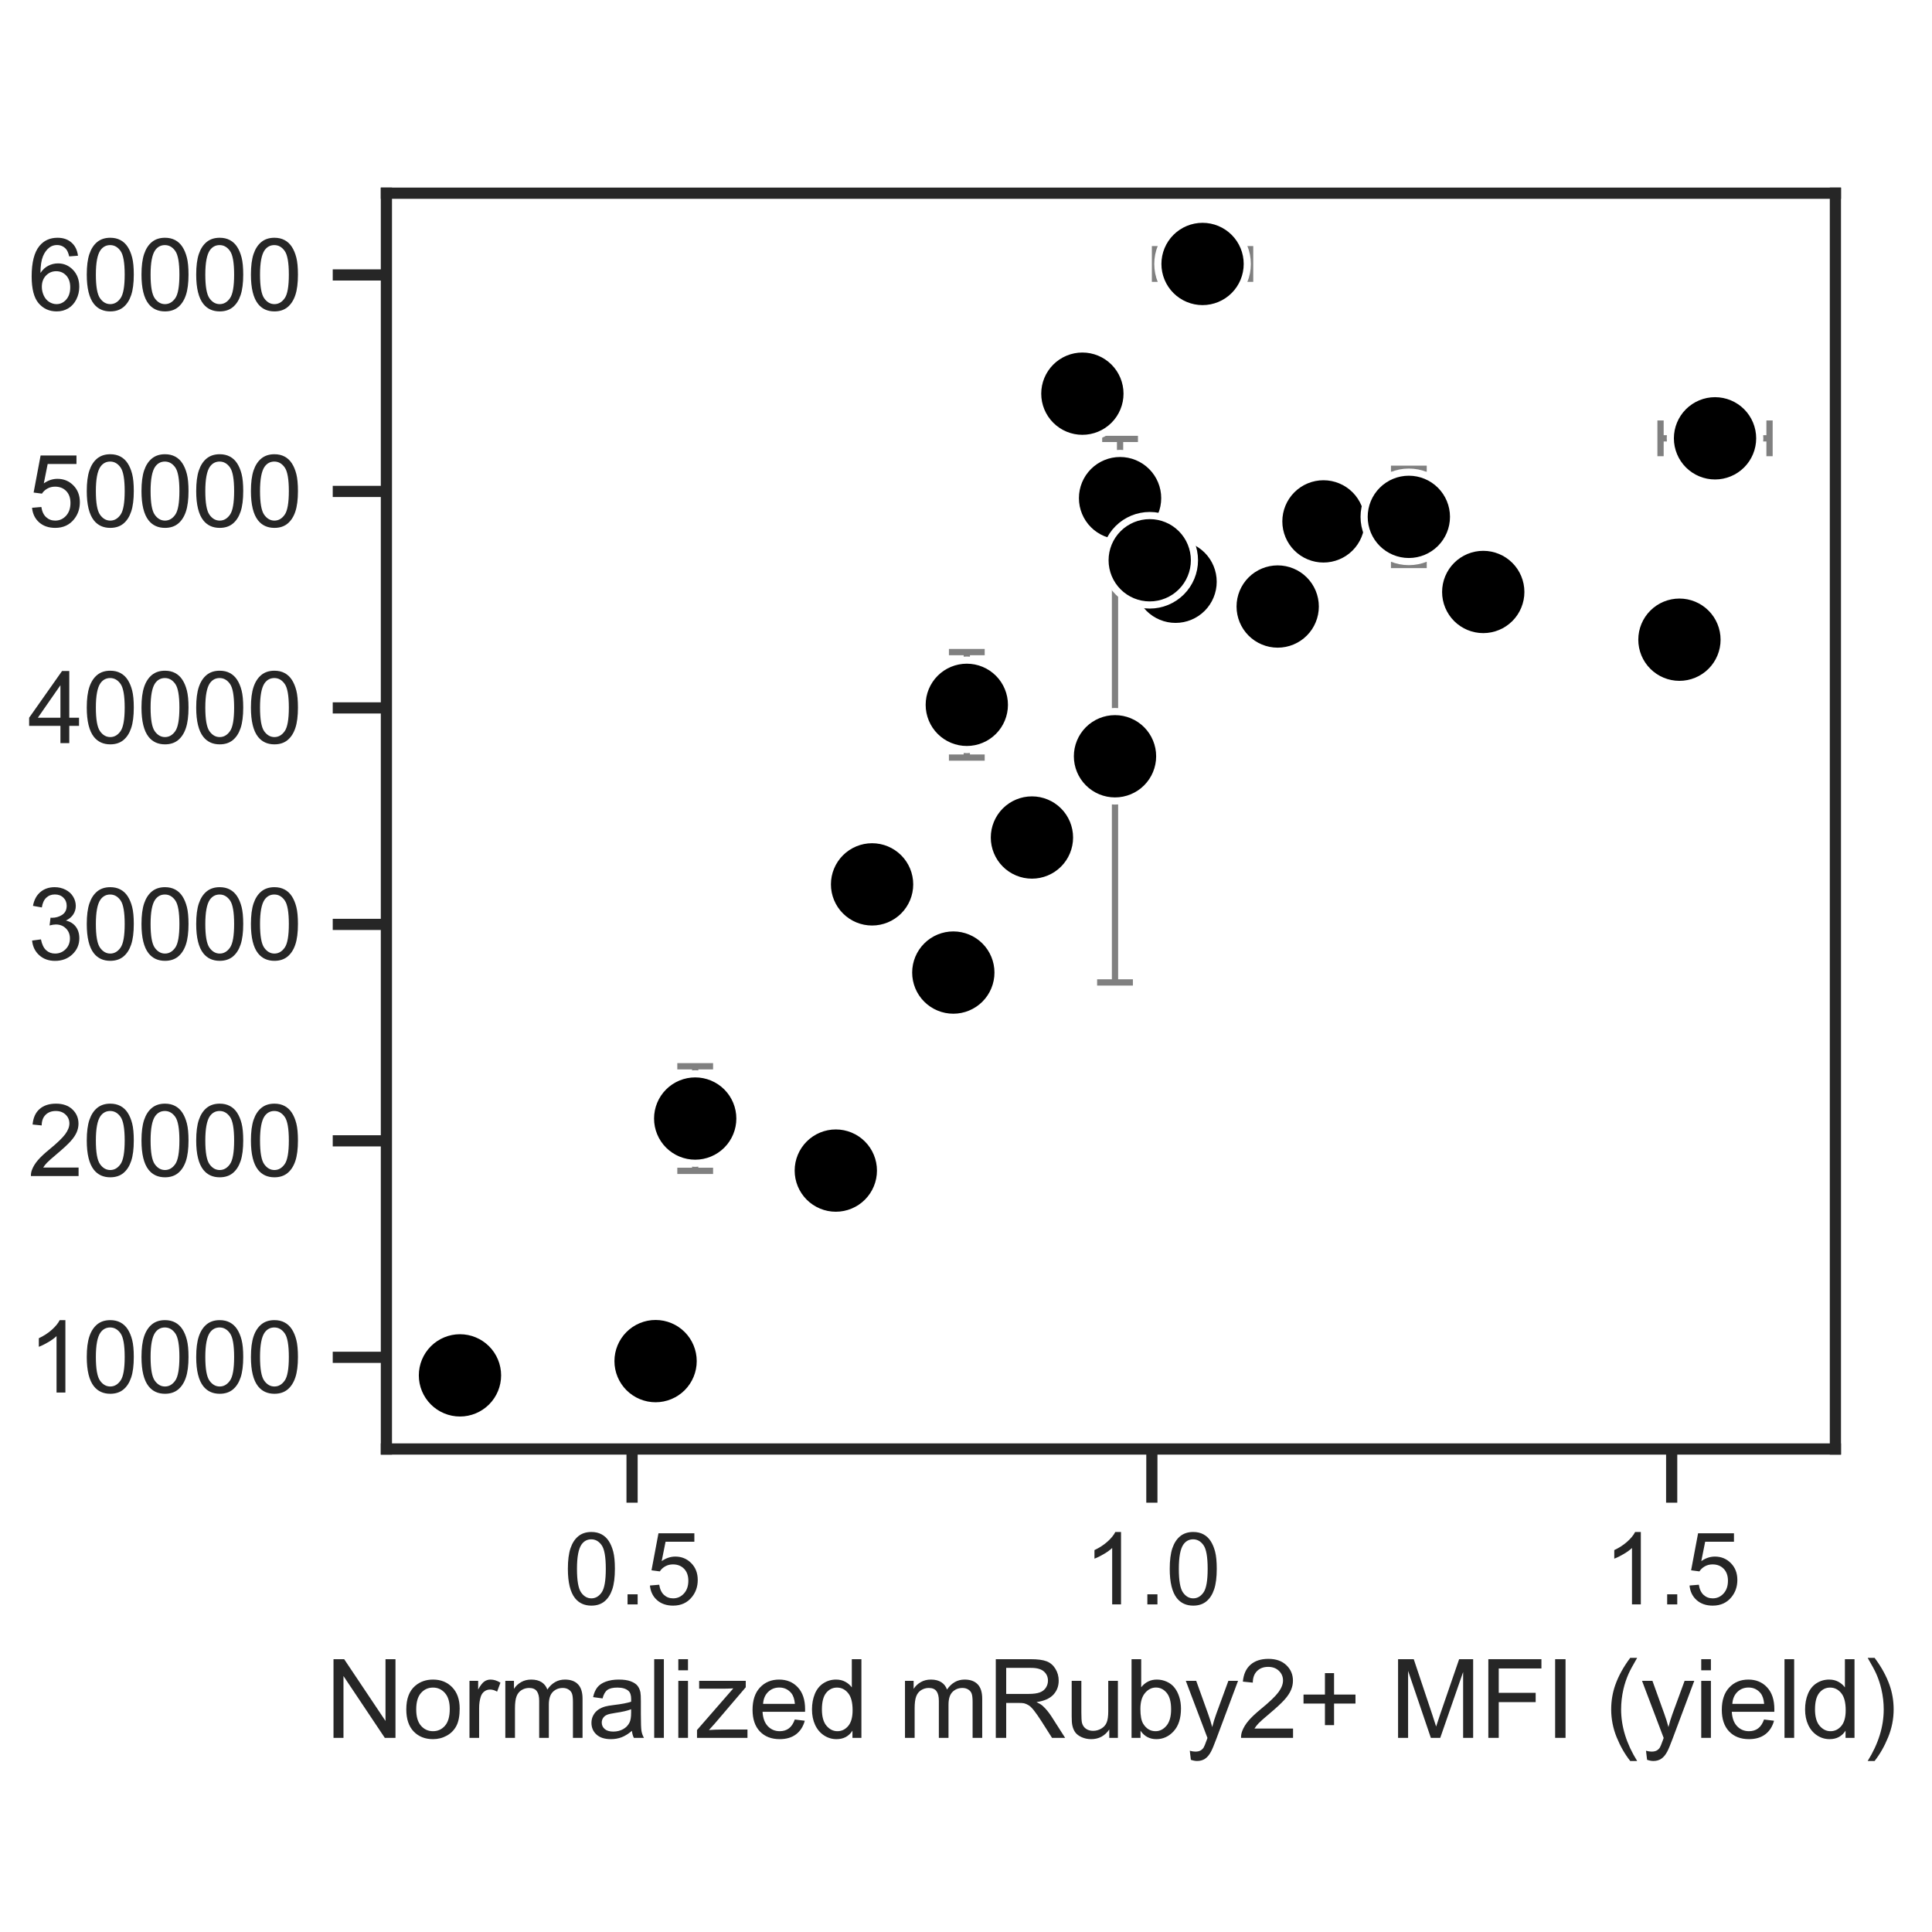 <?xml version="1.0" encoding="utf-8" standalone="no"?>
<!DOCTYPE svg PUBLIC "-//W3C//DTD SVG 1.1//EN"
  "http://www.w3.org/Graphics/SVG/1.1/DTD/svg11.dtd">
<svg xmlns:xlink="http://www.w3.org/1999/xlink" width="216pt" height="216pt" viewBox="0 0 216 216" xmlns="http://www.w3.org/2000/svg" version="1.1">
 <defs>
  <style type="text/css">*{stroke-linejoin: round; stroke-linecap: butt}</style>
 </defs>
 <g id="figure_1">
  <g id="patch_1">
   <path d="M 0 216 
L 216 216 
L 216 0 
L 0 0 
z
" style="fill: #ffffff"/>
  </g>
  <g id="axes_1">
   <g id="patch_2">
    <path d="M 43.2 162 
L 205.2 162 
L 205.2 21.6 
L 43.2 21.6 
z
" style="fill: #ffffff"/>
   </g>
   <g id="matplotlib.axis_1">
    <g id="xtick_1">
     <g id="line2d_1">
      <defs>
       <path id="m63bd73f34d" d="M 0 0 
L 0 6 
" style="stroke: #262626; stroke-width: 1.25"/>
      </defs>
      <g>
       <use xlink:href="#m63bd73f34d" x="70.666" y="162" style="fill: #262626; stroke: #262626; stroke-width: 1.25"/>
      </g>
     </g>
     <g id="text_1">
      <!-- 0.5 -->
      <g style="fill: #262626" transform="translate(63.021 179.374) scale(0.11 -0.11)">
       <defs>
        <path id="ArialMT-30" d="M 266 2259 
Q 266 3072 433 3567 
Q 600 4063 929 4331 
Q 1259 4600 1759 4600 
Q 2128 4600 2406 4451 
Q 2684 4303 2865 4023 
Q 3047 3744 3150 3342 
Q 3253 2941 3253 2259 
Q 3253 1453 3087 958 
Q 2922 463 2592 192 
Q 2263 -78 1759 -78 
Q 1097 -78 719 397 
Q 266 969 266 2259 
z
M 844 2259 
Q 844 1131 1108 757 
Q 1372 384 1759 384 
Q 2147 384 2411 759 
Q 2675 1134 2675 2259 
Q 2675 3391 2411 3762 
Q 2147 4134 1753 4134 
Q 1366 4134 1134 3806 
Q 844 3388 844 2259 
z
" transform="scale(0.016)"/>
        <path id="ArialMT-2e" d="M 581 0 
L 581 641 
L 1222 641 
L 1222 0 
L 581 0 
z
" transform="scale(0.016)"/>
        <path id="ArialMT-35" d="M 266 1200 
L 856 1250 
Q 922 819 1161 601 
Q 1400 384 1738 384 
Q 2144 384 2425 690 
Q 2706 997 2706 1503 
Q 2706 1984 2436 2262 
Q 2166 2541 1728 2541 
Q 1456 2541 1237 2417 
Q 1019 2294 894 2097 
L 366 2166 
L 809 4519 
L 3088 4519 
L 3088 3981 
L 1259 3981 
L 1013 2750 
Q 1425 3038 1878 3038 
Q 2478 3038 2890 2622 
Q 3303 2206 3303 1553 
Q 3303 931 2941 478 
Q 2500 -78 1738 -78 
Q 1113 -78 717 272 
Q 322 622 266 1200 
z
" transform="scale(0.016)"/>
       </defs>
       <use xlink:href="#ArialMT-30"/>
       <use xlink:href="#ArialMT-2e" transform="translate(55.615 0)"/>
       <use xlink:href="#ArialMT-35" transform="translate(83.398 0)"/>
      </g>
     </g>
    </g>
    <g id="xtick_2">
     <g id="line2d_2">
      <g>
       <use xlink:href="#m63bd73f34d" x="128.781" y="162" style="fill: #262626; stroke: #262626; stroke-width: 1.25"/>
      </g>
     </g>
     <g id="text_2">
      <!-- 1.0 -->
      <g style="fill: #262626" transform="translate(121.136 179.374) scale(0.11 -0.11)">
       <defs>
        <path id="ArialMT-31" d="M 2384 0 
L 1822 0 
L 1822 3584 
Q 1619 3391 1289 3197 
Q 959 3003 697 2906 
L 697 3450 
Q 1169 3672 1522 3987 
Q 1875 4303 2022 4600 
L 2384 4600 
L 2384 0 
z
" transform="scale(0.016)"/>
       </defs>
       <use xlink:href="#ArialMT-31"/>
       <use xlink:href="#ArialMT-2e" transform="translate(55.615 0)"/>
       <use xlink:href="#ArialMT-30" transform="translate(83.398 0)"/>
      </g>
     </g>
    </g>
    <g id="xtick_3">
     <g id="line2d_3">
      <g>
       <use xlink:href="#m63bd73f34d" x="186.896" y="162" style="fill: #262626; stroke: #262626; stroke-width: 1.25"/>
      </g>
     </g>
     <g id="text_3">
      <!-- 1.5 -->
      <g style="fill: #262626" transform="translate(179.251 179.374) scale(0.11 -0.11)">
       <use xlink:href="#ArialMT-31"/>
       <use xlink:href="#ArialMT-2e" transform="translate(55.615 0)"/>
       <use xlink:href="#ArialMT-35" transform="translate(83.398 0)"/>
      </g>
     </g>
    </g>
    <g id="text_4">
     <!-- Normalized mRuby2+ MFI (yield) -->
     <g style="fill: #262626" transform="translate(36.349 194.295) scale(0.12 -0.12)">
      <defs>
       <path id="ArialMT-4e" d="M 488 0 
L 488 4581 
L 1109 4581 
L 3516 984 
L 3516 4581 
L 4097 4581 
L 4097 0 
L 3475 0 
L 1069 3600 
L 1069 0 
L 488 0 
z
" transform="scale(0.016)"/>
       <path id="ArialMT-6f" d="M 213 1659 
Q 213 2581 725 3025 
Q 1153 3394 1769 3394 
Q 2453 3394 2887 2945 
Q 3322 2497 3322 1706 
Q 3322 1066 3130 698 
Q 2938 331 2570 128 
Q 2203 -75 1769 -75 
Q 1072 -75 642 372 
Q 213 819 213 1659 
z
M 791 1659 
Q 791 1022 1069 705 
Q 1347 388 1769 388 
Q 2188 388 2466 706 
Q 2744 1025 2744 1678 
Q 2744 2294 2464 2611 
Q 2184 2928 1769 2928 
Q 1347 2928 1069 2612 
Q 791 2297 791 1659 
z
" transform="scale(0.016)"/>
       <path id="ArialMT-72" d="M 416 0 
L 416 3319 
L 922 3319 
L 922 2816 
Q 1116 3169 1280 3281 
Q 1444 3394 1641 3394 
Q 1925 3394 2219 3213 
L 2025 2691 
Q 1819 2813 1613 2813 
Q 1428 2813 1281 2702 
Q 1134 2591 1072 2394 
Q 978 2094 978 1738 
L 978 0 
L 416 0 
z
" transform="scale(0.016)"/>
       <path id="ArialMT-6d" d="M 422 0 
L 422 3319 
L 925 3319 
L 925 2853 
Q 1081 3097 1340 3245 
Q 1600 3394 1931 3394 
Q 2300 3394 2536 3241 
Q 2772 3088 2869 2813 
Q 3263 3394 3894 3394 
Q 4388 3394 4653 3120 
Q 4919 2847 4919 2278 
L 4919 0 
L 4359 0 
L 4359 2091 
Q 4359 2428 4304 2576 
Q 4250 2725 4106 2815 
Q 3963 2906 3769 2906 
Q 3419 2906 3187 2673 
Q 2956 2441 2956 1928 
L 2956 0 
L 2394 0 
L 2394 2156 
Q 2394 2531 2256 2718 
Q 2119 2906 1806 2906 
Q 1569 2906 1367 2781 
Q 1166 2656 1075 2415 
Q 984 2175 984 1722 
L 984 0 
L 422 0 
z
" transform="scale(0.016)"/>
       <path id="ArialMT-61" d="M 2588 409 
Q 2275 144 1986 34 
Q 1697 -75 1366 -75 
Q 819 -75 525 192 
Q 231 459 231 875 
Q 231 1119 342 1320 
Q 453 1522 633 1644 
Q 813 1766 1038 1828 
Q 1203 1872 1538 1913 
Q 2219 1994 2541 2106 
Q 2544 2222 2544 2253 
Q 2544 2597 2384 2738 
Q 2169 2928 1744 2928 
Q 1347 2928 1158 2789 
Q 969 2650 878 2297 
L 328 2372 
Q 403 2725 575 2942 
Q 747 3159 1072 3276 
Q 1397 3394 1825 3394 
Q 2250 3394 2515 3294 
Q 2781 3194 2906 3042 
Q 3031 2891 3081 2659 
Q 3109 2516 3109 2141 
L 3109 1391 
Q 3109 606 3145 398 
Q 3181 191 3288 0 
L 2700 0 
Q 2613 175 2588 409 
z
M 2541 1666 
Q 2234 1541 1622 1453 
Q 1275 1403 1131 1340 
Q 988 1278 909 1158 
Q 831 1038 831 891 
Q 831 666 1001 516 
Q 1172 366 1500 366 
Q 1825 366 2078 508 
Q 2331 650 2450 897 
Q 2541 1088 2541 1459 
L 2541 1666 
z
" transform="scale(0.016)"/>
       <path id="ArialMT-6c" d="M 409 0 
L 409 4581 
L 972 4581 
L 972 0 
L 409 0 
z
" transform="scale(0.016)"/>
       <path id="ArialMT-69" d="M 425 3934 
L 425 4581 
L 988 4581 
L 988 3934 
L 425 3934 
z
M 425 0 
L 425 3319 
L 988 3319 
L 988 0 
L 425 0 
z
" transform="scale(0.016)"/>
       <path id="ArialMT-7a" d="M 125 0 
L 125 456 
L 2238 2881 
Q 1878 2863 1603 2863 
L 250 2863 
L 250 3319 
L 2963 3319 
L 2963 2947 
L 1166 841 
L 819 456 
Q 1197 484 1528 484 
L 3063 484 
L 3063 0 
L 125 0 
z
" transform="scale(0.016)"/>
       <path id="ArialMT-65" d="M 2694 1069 
L 3275 997 
Q 3138 488 2766 206 
Q 2394 -75 1816 -75 
Q 1088 -75 661 373 
Q 234 822 234 1631 
Q 234 2469 665 2931 
Q 1097 3394 1784 3394 
Q 2450 3394 2872 2941 
Q 3294 2488 3294 1666 
Q 3294 1616 3291 1516 
L 816 1516 
Q 847 969 1125 678 
Q 1403 388 1819 388 
Q 2128 388 2347 550 
Q 2566 713 2694 1069 
z
M 847 1978 
L 2700 1978 
Q 2663 2397 2488 2606 
Q 2219 2931 1791 2931 
Q 1403 2931 1139 2672 
Q 875 2413 847 1978 
z
" transform="scale(0.016)"/>
       <path id="ArialMT-64" d="M 2575 0 
L 2575 419 
Q 2259 -75 1647 -75 
Q 1250 -75 917 144 
Q 584 363 401 755 
Q 219 1147 219 1656 
Q 219 2153 384 2558 
Q 550 2963 881 3178 
Q 1213 3394 1622 3394 
Q 1922 3394 2156 3267 
Q 2391 3141 2538 2938 
L 2538 4581 
L 3097 4581 
L 3097 0 
L 2575 0 
z
M 797 1656 
Q 797 1019 1065 703 
Q 1334 388 1700 388 
Q 2069 388 2326 689 
Q 2584 991 2584 1609 
Q 2584 2291 2321 2609 
Q 2059 2928 1675 2928 
Q 1300 2928 1048 2622 
Q 797 2316 797 1656 
z
" transform="scale(0.016)"/>
       <path id="ArialMT-20" transform="scale(0.016)"/>
       <path id="ArialMT-52" d="M 503 0 
L 503 4581 
L 2534 4581 
Q 3147 4581 3465 4457 
Q 3784 4334 3975 4021 
Q 4166 3709 4166 3331 
Q 4166 2844 3850 2509 
Q 3534 2175 2875 2084 
Q 3116 1969 3241 1856 
Q 3506 1613 3744 1247 
L 4541 0 
L 3778 0 
L 3172 953 
Q 2906 1366 2734 1584 
Q 2563 1803 2427 1890 
Q 2291 1978 2150 2013 
Q 2047 2034 1813 2034 
L 1109 2034 
L 1109 0 
L 503 0 
z
M 1109 2559 
L 2413 2559 
Q 2828 2559 3062 2645 
Q 3297 2731 3419 2920 
Q 3541 3109 3541 3331 
Q 3541 3656 3305 3865 
Q 3069 4075 2559 4075 
L 1109 4075 
L 1109 2559 
z
" transform="scale(0.016)"/>
       <path id="ArialMT-75" d="M 2597 0 
L 2597 488 
Q 2209 -75 1544 -75 
Q 1250 -75 995 37 
Q 741 150 617 320 
Q 494 491 444 738 
Q 409 903 409 1263 
L 409 3319 
L 972 3319 
L 972 1478 
Q 972 1038 1006 884 
Q 1059 663 1231 536 
Q 1403 409 1656 409 
Q 1909 409 2131 539 
Q 2353 669 2445 892 
Q 2538 1116 2538 1541 
L 2538 3319 
L 3100 3319 
L 3100 0 
L 2597 0 
z
" transform="scale(0.016)"/>
       <path id="ArialMT-62" d="M 941 0 
L 419 0 
L 419 4581 
L 981 4581 
L 981 2947 
Q 1338 3394 1891 3394 
Q 2197 3394 2470 3270 
Q 2744 3147 2920 2923 
Q 3097 2700 3197 2384 
Q 3297 2069 3297 1709 
Q 3297 856 2875 390 
Q 2453 -75 1863 -75 
Q 1275 -75 941 416 
L 941 0 
z
M 934 1684 
Q 934 1088 1097 822 
Q 1363 388 1816 388 
Q 2184 388 2453 708 
Q 2722 1028 2722 1663 
Q 2722 2313 2464 2622 
Q 2206 2931 1841 2931 
Q 1472 2931 1203 2611 
Q 934 2291 934 1684 
z
" transform="scale(0.016)"/>
       <path id="ArialMT-79" d="M 397 -1278 
L 334 -750 
Q 519 -800 656 -800 
Q 844 -800 956 -737 
Q 1069 -675 1141 -563 
Q 1194 -478 1313 -144 
Q 1328 -97 1363 -6 
L 103 3319 
L 709 3319 
L 1400 1397 
Q 1534 1031 1641 628 
Q 1738 1016 1872 1384 
L 2581 3319 
L 3144 3319 
L 1881 -56 
Q 1678 -603 1566 -809 
Q 1416 -1088 1222 -1217 
Q 1028 -1347 759 -1347 
Q 597 -1347 397 -1278 
z
" transform="scale(0.016)"/>
       <path id="ArialMT-32" d="M 3222 541 
L 3222 0 
L 194 0 
Q 188 203 259 391 
Q 375 700 629 1000 
Q 884 1300 1366 1694 
Q 2113 2306 2375 2664 
Q 2638 3022 2638 3341 
Q 2638 3675 2398 3904 
Q 2159 4134 1775 4134 
Q 1369 4134 1125 3890 
Q 881 3647 878 3216 
L 300 3275 
Q 359 3922 746 4261 
Q 1134 4600 1788 4600 
Q 2447 4600 2831 4234 
Q 3216 3869 3216 3328 
Q 3216 3053 3103 2787 
Q 2991 2522 2730 2228 
Q 2469 1934 1863 1422 
Q 1356 997 1212 845 
Q 1069 694 975 541 
L 3222 541 
z
" transform="scale(0.016)"/>
       <path id="ArialMT-2b" d="M 1603 741 
L 1603 1997 
L 356 1997 
L 356 2522 
L 1603 2522 
L 1603 3769 
L 2134 3769 
L 2134 2522 
L 3381 2522 
L 3381 1997 
L 2134 1997 
L 2134 741 
L 1603 741 
z
" transform="scale(0.016)"/>
       <path id="ArialMT-4d" d="M 475 0 
L 475 4581 
L 1388 4581 
L 2472 1338 
Q 2622 884 2691 659 
Q 2769 909 2934 1394 
L 4031 4581 
L 4847 4581 
L 4847 0 
L 4263 0 
L 4263 3834 
L 2931 0 
L 2384 0 
L 1059 3900 
L 1059 0 
L 475 0 
z
" transform="scale(0.016)"/>
       <path id="ArialMT-46" d="M 525 0 
L 525 4581 
L 3616 4581 
L 3616 4041 
L 1131 4041 
L 1131 2622 
L 3281 2622 
L 3281 2081 
L 1131 2081 
L 1131 0 
L 525 0 
z
" transform="scale(0.016)"/>
       <path id="ArialMT-49" d="M 597 0 
L 597 4581 
L 1203 4581 
L 1203 0 
L 597 0 
z
" transform="scale(0.016)"/>
       <path id="ArialMT-28" d="M 1497 -1347 
Q 1031 -759 709 28 
Q 388 816 388 1659 
Q 388 2403 628 3084 
Q 909 3875 1497 4659 
L 1900 4659 
Q 1522 4009 1400 3731 
Q 1209 3300 1100 2831 
Q 966 2247 966 1656 
Q 966 153 1900 -1347 
L 1497 -1347 
z
" transform="scale(0.016)"/>
       <path id="ArialMT-29" d="M 791 -1347 
L 388 -1347 
Q 1322 153 1322 1656 
Q 1322 2244 1188 2822 
Q 1081 3291 891 3722 
Q 769 4003 388 4659 
L 791 4659 
Q 1378 3875 1659 3084 
Q 1900 2403 1900 1659 
Q 1900 816 1576 28 
Q 1253 -759 791 -1347 
z
" transform="scale(0.016)"/>
      </defs>
      <use xlink:href="#ArialMT-4e"/>
      <use xlink:href="#ArialMT-6f" transform="translate(72.217 0)"/>
      <use xlink:href="#ArialMT-72" transform="translate(127.832 0)"/>
      <use xlink:href="#ArialMT-6d" transform="translate(161.133 0)"/>
      <use xlink:href="#ArialMT-61" transform="translate(244.434 0)"/>
      <use xlink:href="#ArialMT-6c" transform="translate(300.049 0)"/>
      <use xlink:href="#ArialMT-69" transform="translate(322.266 0)"/>
      <use xlink:href="#ArialMT-7a" transform="translate(344.482 0)"/>
      <use xlink:href="#ArialMT-65" transform="translate(394.482 0)"/>
      <use xlink:href="#ArialMT-64" transform="translate(450.098 0)"/>
      <use xlink:href="#ArialMT-20" transform="translate(505.713 0)"/>
      <use xlink:href="#ArialMT-6d" transform="translate(533.496 0)"/>
      <use xlink:href="#ArialMT-52" transform="translate(616.797 0)"/>
      <use xlink:href="#ArialMT-75" transform="translate(689.014 0)"/>
      <use xlink:href="#ArialMT-62" transform="translate(744.629 0)"/>
      <use xlink:href="#ArialMT-79" transform="translate(800.244 0)"/>
      <use xlink:href="#ArialMT-32" transform="translate(850.244 0)"/>
      <use xlink:href="#ArialMT-2b" transform="translate(905.859 0)"/>
      <use xlink:href="#ArialMT-20" transform="translate(964.258 0)"/>
      <use xlink:href="#ArialMT-4d" transform="translate(992.041 0)"/>
      <use xlink:href="#ArialMT-46" transform="translate(1075.342 0)"/>
      <use xlink:href="#ArialMT-49" transform="translate(1136.426 0)"/>
      <use xlink:href="#ArialMT-20" transform="translate(1164.209 0)"/>
      <use xlink:href="#ArialMT-28" transform="translate(1191.992 0)"/>
      <use xlink:href="#ArialMT-79" transform="translate(1225.293 0)"/>
      <use xlink:href="#ArialMT-69" transform="translate(1275.293 0)"/>
      <use xlink:href="#ArialMT-65" transform="translate(1297.51 0)"/>
      <use xlink:href="#ArialMT-6c" transform="translate(1353.125 0)"/>
      <use xlink:href="#ArialMT-64" transform="translate(1375.342 0)"/>
      <use xlink:href="#ArialMT-29" transform="translate(1430.957 0)"/>
     </g>
    </g>
   </g>
   <g id="matplotlib.axis_2">
    <g id="ytick_1">
     <g id="line2d_4">
      <defs>
       <path id="mbb334a6370" d="M 0 0 
L -6 0 
" style="stroke: #262626; stroke-width: 1.25"/>
      </defs>
      <g>
       <use xlink:href="#mbb334a6370" x="43.2" y="151.751" style="fill: #262626; stroke: #262626; stroke-width: 1.25"/>
      </g>
     </g>
     <g id="text_5">
      <!-- 10000 -->
      <g style="fill: #262626" transform="translate(3.115 155.688) scale(0.11 -0.11)">
       <use xlink:href="#ArialMT-31"/>
       <use xlink:href="#ArialMT-30" transform="translate(55.615 0)"/>
       <use xlink:href="#ArialMT-30" transform="translate(111.23 0)"/>
       <use xlink:href="#ArialMT-30" transform="translate(166.846 0)"/>
       <use xlink:href="#ArialMT-30" transform="translate(222.461 0)"/>
      </g>
     </g>
    </g>
    <g id="ytick_2">
     <g id="line2d_5">
      <g>
       <use xlink:href="#mbb334a6370" x="43.2" y="127.549" style="fill: #262626; stroke: #262626; stroke-width: 1.25"/>
      </g>
     </g>
     <g id="text_6">
      <!-- 20000 -->
      <g style="fill: #262626" transform="translate(3.115 131.486) scale(0.11 -0.11)">
       <use xlink:href="#ArialMT-32"/>
       <use xlink:href="#ArialMT-30" transform="translate(55.615 0)"/>
       <use xlink:href="#ArialMT-30" transform="translate(111.23 0)"/>
       <use xlink:href="#ArialMT-30" transform="translate(166.846 0)"/>
       <use xlink:href="#ArialMT-30" transform="translate(222.461 0)"/>
      </g>
     </g>
    </g>
    <g id="ytick_3">
     <g id="line2d_6">
      <g>
       <use xlink:href="#mbb334a6370" x="43.2" y="103.347" style="fill: #262626; stroke: #262626; stroke-width: 1.25"/>
      </g>
     </g>
     <g id="text_7">
      <!-- 30000 -->
      <g style="fill: #262626" transform="translate(3.115 107.284) scale(0.11 -0.11)">
       <defs>
        <path id="ArialMT-33" d="M 269 1209 
L 831 1284 
Q 928 806 1161 595 
Q 1394 384 1728 384 
Q 2125 384 2398 659 
Q 2672 934 2672 1341 
Q 2672 1728 2419 1979 
Q 2166 2231 1775 2231 
Q 1616 2231 1378 2169 
L 1441 2663 
Q 1497 2656 1531 2656 
Q 1891 2656 2178 2843 
Q 2466 3031 2466 3422 
Q 2466 3731 2256 3934 
Q 2047 4138 1716 4138 
Q 1388 4138 1169 3931 
Q 950 3725 888 3313 
L 325 3413 
Q 428 3978 793 4289 
Q 1159 4600 1703 4600 
Q 2078 4600 2393 4439 
Q 2709 4278 2876 4000 
Q 3044 3722 3044 3409 
Q 3044 3113 2884 2869 
Q 2725 2625 2413 2481 
Q 2819 2388 3044 2092 
Q 3269 1797 3269 1353 
Q 3269 753 2831 336 
Q 2394 -81 1725 -81 
Q 1122 -81 723 278 
Q 325 638 269 1209 
z
" transform="scale(0.016)"/>
       </defs>
       <use xlink:href="#ArialMT-33"/>
       <use xlink:href="#ArialMT-30" transform="translate(55.615 0)"/>
       <use xlink:href="#ArialMT-30" transform="translate(111.23 0)"/>
       <use xlink:href="#ArialMT-30" transform="translate(166.846 0)"/>
       <use xlink:href="#ArialMT-30" transform="translate(222.461 0)"/>
      </g>
     </g>
    </g>
    <g id="ytick_4">
     <g id="line2d_7">
      <g>
       <use xlink:href="#mbb334a6370" x="43.2" y="79.145" style="fill: #262626; stroke: #262626; stroke-width: 1.25"/>
      </g>
     </g>
     <g id="text_8">
      <!-- 40000 -->
      <g style="fill: #262626" transform="translate(3.115 83.082) scale(0.11 -0.11)">
       <defs>
        <path id="ArialMT-34" d="M 2069 0 
L 2069 1097 
L 81 1097 
L 81 1613 
L 2172 4581 
L 2631 4581 
L 2631 1613 
L 3250 1613 
L 3250 1097 
L 2631 1097 
L 2631 0 
L 2069 0 
z
M 2069 1613 
L 2069 3678 
L 634 1613 
L 2069 1613 
z
" transform="scale(0.016)"/>
       </defs>
       <use xlink:href="#ArialMT-34"/>
       <use xlink:href="#ArialMT-30" transform="translate(55.615 0)"/>
       <use xlink:href="#ArialMT-30" transform="translate(111.23 0)"/>
       <use xlink:href="#ArialMT-30" transform="translate(166.846 0)"/>
       <use xlink:href="#ArialMT-30" transform="translate(222.461 0)"/>
      </g>
     </g>
    </g>
    <g id="ytick_5">
     <g id="line2d_8">
      <g>
       <use xlink:href="#mbb334a6370" x="43.2" y="54.943" style="fill: #262626; stroke: #262626; stroke-width: 1.25"/>
      </g>
     </g>
     <g id="text_9">
      <!-- 50000 -->
      <g style="fill: #262626" transform="translate(3.115 58.88) scale(0.11 -0.11)">
       <use xlink:href="#ArialMT-35"/>
       <use xlink:href="#ArialMT-30" transform="translate(55.615 0)"/>
       <use xlink:href="#ArialMT-30" transform="translate(111.23 0)"/>
       <use xlink:href="#ArialMT-30" transform="translate(166.846 0)"/>
       <use xlink:href="#ArialMT-30" transform="translate(222.461 0)"/>
      </g>
     </g>
    </g>
    <g id="ytick_6">
     <g id="line2d_9">
      <g>
       <use xlink:href="#mbb334a6370" x="43.2" y="30.741" style="fill: #262626; stroke: #262626; stroke-width: 1.25"/>
      </g>
     </g>
     <g id="text_10">
      <!-- 60000 -->
      <g style="fill: #262626" transform="translate(3.115 34.678) scale(0.11 -0.11)">
       <defs>
        <path id="ArialMT-36" d="M 3184 3459 
L 2625 3416 
Q 2550 3747 2413 3897 
Q 2184 4138 1850 4138 
Q 1581 4138 1378 3988 
Q 1113 3794 959 3422 
Q 806 3050 800 2363 
Q 1003 2672 1297 2822 
Q 1591 2972 1913 2972 
Q 2475 2972 2870 2558 
Q 3266 2144 3266 1488 
Q 3266 1056 3080 686 
Q 2894 316 2569 119 
Q 2244 -78 1831 -78 
Q 1128 -78 684 439 
Q 241 956 241 2144 
Q 241 3472 731 4075 
Q 1159 4600 1884 4600 
Q 2425 4600 2770 4297 
Q 3116 3994 3184 3459 
z
M 888 1484 
Q 888 1194 1011 928 
Q 1134 663 1356 523 
Q 1578 384 1822 384 
Q 2178 384 2434 671 
Q 2691 959 2691 1453 
Q 2691 1928 2437 2201 
Q 2184 2475 1800 2475 
Q 1419 2475 1153 2201 
Q 888 1928 888 1484 
z
" transform="scale(0.016)"/>
       </defs>
       <use xlink:href="#ArialMT-36"/>
       <use xlink:href="#ArialMT-30" transform="translate(55.615 0)"/>
       <use xlink:href="#ArialMT-30" transform="translate(111.23 0)"/>
       <use xlink:href="#ArialMT-30" transform="translate(166.846 0)"/>
       <use xlink:href="#ArialMT-30" transform="translate(222.461 0)"/>
      </g>
     </g>
    </g>
    <g id="text_11">
     <!-- Single Cells Count -->
     <g style="fill: #262626" transform="translate(-3.411 141.157) rotate(-90) scale(0.12 -0.12)">
      <defs>
       <path id="ArialMT-53" d="M 288 1472 
L 859 1522 
Q 900 1178 1048 958 
Q 1197 738 1509 602 
Q 1822 466 2213 466 
Q 2559 466 2825 569 
Q 3091 672 3220 851 
Q 3350 1031 3350 1244 
Q 3350 1459 3225 1620 
Q 3100 1781 2813 1891 
Q 2628 1963 1997 2114 
Q 1366 2266 1113 2400 
Q 784 2572 623 2826 
Q 463 3081 463 3397 
Q 463 3744 659 4045 
Q 856 4347 1234 4503 
Q 1613 4659 2075 4659 
Q 2584 4659 2973 4495 
Q 3363 4331 3572 4012 
Q 3781 3694 3797 3291 
L 3216 3247 
Q 3169 3681 2898 3903 
Q 2628 4125 2100 4125 
Q 1550 4125 1298 3923 
Q 1047 3722 1047 3438 
Q 1047 3191 1225 3031 
Q 1400 2872 2139 2705 
Q 2878 2538 3153 2413 
Q 3553 2228 3743 1945 
Q 3934 1663 3934 1294 
Q 3934 928 3725 604 
Q 3516 281 3123 101 
Q 2731 -78 2241 -78 
Q 1619 -78 1198 103 
Q 778 284 539 648 
Q 300 1013 288 1472 
z
" transform="scale(0.016)"/>
       <path id="ArialMT-6e" d="M 422 0 
L 422 3319 
L 928 3319 
L 928 2847 
Q 1294 3394 1984 3394 
Q 2284 3394 2536 3286 
Q 2788 3178 2913 3003 
Q 3038 2828 3088 2588 
Q 3119 2431 3119 2041 
L 3119 0 
L 2556 0 
L 2556 2019 
Q 2556 2363 2490 2533 
Q 2425 2703 2258 2804 
Q 2091 2906 1866 2906 
Q 1506 2906 1245 2678 
Q 984 2450 984 1813 
L 984 0 
L 422 0 
z
" transform="scale(0.016)"/>
       <path id="ArialMT-67" d="M 319 -275 
L 866 -356 
Q 900 -609 1056 -725 
Q 1266 -881 1628 -881 
Q 2019 -881 2231 -725 
Q 2444 -569 2519 -288 
Q 2563 -116 2559 434 
Q 2191 0 1641 0 
Q 956 0 581 494 
Q 206 988 206 1678 
Q 206 2153 378 2554 
Q 550 2956 876 3175 
Q 1203 3394 1644 3394 
Q 2231 3394 2613 2919 
L 2613 3319 
L 3131 3319 
L 3131 450 
Q 3131 -325 2973 -648 
Q 2816 -972 2473 -1159 
Q 2131 -1347 1631 -1347 
Q 1038 -1347 672 -1080 
Q 306 -813 319 -275 
z
M 784 1719 
Q 784 1066 1043 766 
Q 1303 466 1694 466 
Q 2081 466 2343 764 
Q 2606 1063 2606 1700 
Q 2606 2309 2336 2618 
Q 2066 2928 1684 2928 
Q 1309 2928 1046 2623 
Q 784 2319 784 1719 
z
" transform="scale(0.016)"/>
       <path id="ArialMT-43" d="M 3763 1606 
L 4369 1453 
Q 4178 706 3683 314 
Q 3188 -78 2472 -78 
Q 1731 -78 1267 223 
Q 803 525 561 1097 
Q 319 1669 319 2325 
Q 319 3041 592 3573 
Q 866 4106 1370 4382 
Q 1875 4659 2481 4659 
Q 3169 4659 3637 4309 
Q 4106 3959 4291 3325 
L 3694 3184 
Q 3534 3684 3231 3912 
Q 2928 4141 2469 4141 
Q 1941 4141 1586 3887 
Q 1231 3634 1087 3207 
Q 944 2781 944 2328 
Q 944 1744 1114 1308 
Q 1284 872 1643 656 
Q 2003 441 2422 441 
Q 2931 441 3284 734 
Q 3638 1028 3763 1606 
z
" transform="scale(0.016)"/>
       <path id="ArialMT-73" d="M 197 991 
L 753 1078 
Q 800 744 1014 566 
Q 1228 388 1613 388 
Q 2000 388 2187 545 
Q 2375 703 2375 916 
Q 2375 1106 2209 1216 
Q 2094 1291 1634 1406 
Q 1016 1563 777 1677 
Q 538 1791 414 1992 
Q 291 2194 291 2438 
Q 291 2659 392 2848 
Q 494 3038 669 3163 
Q 800 3259 1026 3326 
Q 1253 3394 1513 3394 
Q 1903 3394 2198 3281 
Q 2494 3169 2634 2976 
Q 2775 2784 2828 2463 
L 2278 2388 
Q 2241 2644 2061 2787 
Q 1881 2931 1553 2931 
Q 1166 2931 1000 2803 
Q 834 2675 834 2503 
Q 834 2394 903 2306 
Q 972 2216 1119 2156 
Q 1203 2125 1616 2013 
Q 2213 1853 2448 1751 
Q 2684 1650 2818 1456 
Q 2953 1263 2953 975 
Q 2953 694 2789 445 
Q 2625 197 2315 61 
Q 2006 -75 1616 -75 
Q 969 -75 630 194 
Q 291 463 197 991 
z
" transform="scale(0.016)"/>
       <path id="ArialMT-74" d="M 1650 503 
L 1731 6 
Q 1494 -44 1306 -44 
Q 1000 -44 831 53 
Q 663 150 594 308 
Q 525 466 525 972 
L 525 2881 
L 113 2881 
L 113 3319 
L 525 3319 
L 525 4141 
L 1084 4478 
L 1084 3319 
L 1650 3319 
L 1650 2881 
L 1084 2881 
L 1084 941 
Q 1084 700 1114 631 
Q 1144 563 1211 522 
Q 1278 481 1403 481 
Q 1497 481 1650 503 
z
" transform="scale(0.016)"/>
      </defs>
      <use xlink:href="#ArialMT-53"/>
      <use xlink:href="#ArialMT-69" transform="translate(66.699 0)"/>
      <use xlink:href="#ArialMT-6e" transform="translate(88.916 0)"/>
      <use xlink:href="#ArialMT-67" transform="translate(144.531 0)"/>
      <use xlink:href="#ArialMT-6c" transform="translate(200.146 0)"/>
      <use xlink:href="#ArialMT-65" transform="translate(222.363 0)"/>
      <use xlink:href="#ArialMT-20" transform="translate(277.979 0)"/>
      <use xlink:href="#ArialMT-43" transform="translate(305.762 0)"/>
      <use xlink:href="#ArialMT-65" transform="translate(377.979 0)"/>
      <use xlink:href="#ArialMT-6c" transform="translate(433.594 0)"/>
      <use xlink:href="#ArialMT-6c" transform="translate(455.811 0)"/>
      <use xlink:href="#ArialMT-73" transform="translate(478.027 0)"/>
      <use xlink:href="#ArialMT-20" transform="translate(528.027 0)"/>
      <use xlink:href="#ArialMT-43" transform="translate(555.811 0)"/>
      <use xlink:href="#ArialMT-6f" transform="translate(628.027 0)"/>
      <use xlink:href="#ArialMT-75" transform="translate(683.643 0)"/>
      <use xlink:href="#ArialMT-6e" transform="translate(739.258 0)"/>
      <use xlink:href="#ArialMT-74" transform="translate(794.873 0)"/>
     </g>
    </g>
   </g>
   <g id="PathCollection_1"/>
   <g id="LineCollection_1">
    <path d="M 71.217 152.174 
L 75.372 152.174 
" clip-path="url(#p0c83b99e58)" style="fill: none; stroke: #808080; stroke-width: 0.7"/>
    <path d="M 113.967 93.635 
L 116.778 93.635 
" clip-path="url(#p0c83b99e58)" style="fill: none; stroke: #808080; stroke-width: 0.7"/>
    <path d="M 123.168 84.552 
L 126.15 84.552 
" clip-path="url(#p0c83b99e58)" style="fill: none; stroke: #808080; stroke-width: 0.7"/>
    <path d="M 50.564 153.768 
L 52.286 153.768 
" clip-path="url(#p0c83b99e58)" style="fill: none; stroke: #808080; stroke-width: 0.7"/>
    <path d="M 75.937 125.055 
L 79.51 125.055 
" clip-path="url(#p0c83b99e58)" style="fill: none; stroke: #808080; stroke-width: 0.7"/>
    <path d="M 129.159 65.041 
L 133.701 65.041 
" clip-path="url(#p0c83b99e58)" style="fill: none; stroke: #808080; stroke-width: 0.7"/>
    <path d="M 123.447 55.693 
L 127.004 55.693 
" clip-path="url(#p0c83b99e58)" style="fill: none; stroke: #808080; stroke-width: 0.7"/>
    <path d="M 92.724 130.873 
L 94.166 130.873 
" clip-path="url(#p0c83b99e58)" style="fill: none; stroke: #808080; stroke-width: 0.7"/>
    <path d="M 103.069 108.734 
L 110.096 108.734 
" clip-path="url(#p0c83b99e58)" style="fill: none; stroke: #808080; stroke-width: 0.7"/>
    <path d="M 144.556 58.292 
L 151.376 58.292 
" clip-path="url(#p0c83b99e58)" style="fill: none; stroke: #808080; stroke-width: 0.7"/>
    <path d="M 140.953 67.81 
L 144.743 67.81 
" clip-path="url(#p0c83b99e58)" style="fill: none; stroke: #808080; stroke-width: 0.7"/>
    <path d="M 96.571 98.874 
L 98.426 98.874 
" clip-path="url(#p0c83b99e58)" style="fill: none; stroke: #808080; stroke-width: 0.7"/>
    <path d="M 117.125 44.013 
L 124.896 44.013 
" clip-path="url(#p0c83b99e58)" style="fill: none; stroke: #808080; stroke-width: 0.7"/>
    <path d="M 156.662 57.785 
L 158.36 57.785 
" clip-path="url(#p0c83b99e58)" style="fill: none; stroke: #808080; stroke-width: 0.7"/>
    <path d="M 163.189 66.183 
L 168.469 66.183 
" clip-path="url(#p0c83b99e58)" style="fill: none; stroke: #808080; stroke-width: 0.7"/>
    <path d="M 106.474 78.801 
L 109.705 78.801 
" clip-path="url(#p0c83b99e58)" style="fill: none; stroke: #808080; stroke-width: 0.7"/>
    <path d="M 124.264 62.639 
L 132.819 62.639 
" clip-path="url(#p0c83b99e58)" style="fill: none; stroke: #808080; stroke-width: 0.7"/>
    <path d="M 185.77 71.519 
L 189.756 71.519 
" clip-path="url(#p0c83b99e58)" style="fill: none; stroke: #808080; stroke-width: 0.7"/>
    <path d="M 185.65 49.005 
L 197.836 49.005 
" clip-path="url(#p0c83b99e58)" style="fill: none; stroke: #808080; stroke-width: 0.7"/>
    <path d="M 129.13 29.511 
L 139.765 29.511 
" clip-path="url(#p0c83b99e58)" style="fill: none; stroke: #808080; stroke-width: 0.7"/>
   </g>
   <g id="LineCollection_2">
    <path d="M 73.295 154.498 
L 73.295 149.849 
" clip-path="url(#p0c83b99e58)" style="fill: none; stroke: #808080; stroke-width: 0.7"/>
    <path d="M 115.372 96.958 
L 115.372 90.313 
" clip-path="url(#p0c83b99e58)" style="fill: none; stroke: #808080; stroke-width: 0.7"/>
    <path d="M 124.659 109.836 
L 124.659 59.267 
" clip-path="url(#p0c83b99e58)" style="fill: none; stroke: #808080; stroke-width: 0.7"/>
    <path d="M 51.425 155.618 
L 51.425 151.917 
" clip-path="url(#p0c83b99e58)" style="fill: none; stroke: #808080; stroke-width: 0.7"/>
    <path d="M 77.724 130.902 
L 77.724 119.209 
" clip-path="url(#p0c83b99e58)" style="fill: none; stroke: #808080; stroke-width: 0.7"/>
    <path d="M 131.43 68.82 
L 131.43 61.262 
" clip-path="url(#p0c83b99e58)" style="fill: none; stroke: #808080; stroke-width: 0.7"/>
    <path d="M 125.225 62.316 
L 125.225 49.071 
" clip-path="url(#p0c83b99e58)" style="fill: none; stroke: #808080; stroke-width: 0.7"/>
    <path d="M 93.445 132.689 
L 93.445 129.056 
" clip-path="url(#p0c83b99e58)" style="fill: none; stroke: #808080; stroke-width: 0.7"/>
    <path d="M 106.582 111.822 
L 106.582 105.646 
" clip-path="url(#p0c83b99e58)" style="fill: none; stroke: #808080; stroke-width: 0.7"/>
    <path d="M 147.966 61.864 
L 147.966 54.72 
" clip-path="url(#p0c83b99e58)" style="fill: none; stroke: #808080; stroke-width: 0.7"/>
    <path d="M 142.848 70.463 
L 142.848 65.156 
" clip-path="url(#p0c83b99e58)" style="fill: none; stroke: #808080; stroke-width: 0.7"/>
    <path d="M 97.499 101.314 
L 97.499 96.434 
" clip-path="url(#p0c83b99e58)" style="fill: none; stroke: #808080; stroke-width: 0.7"/>
    <path d="M 121.011 45.556 
L 121.011 42.47 
" clip-path="url(#p0c83b99e58)" style="fill: none; stroke: #808080; stroke-width: 0.7"/>
    <path d="M 157.511 63.164 
L 157.511 52.407 
" clip-path="url(#p0c83b99e58)" style="fill: none; stroke: #808080; stroke-width: 0.7"/>
    <path d="M 165.829 70.752 
L 165.829 61.614 
" clip-path="url(#p0c83b99e58)" style="fill: none; stroke: #808080; stroke-width: 0.7"/>
    <path d="M 108.09 84.699 
L 108.09 72.904 
" clip-path="url(#p0c83b99e58)" style="fill: none; stroke: #808080; stroke-width: 0.7"/>
    <path d="M 128.541 66.064 
L 128.541 59.214 
" clip-path="url(#p0c83b99e58)" style="fill: none; stroke: #808080; stroke-width: 0.7"/>
    <path d="M 187.763 73.839 
L 187.763 69.198 
" clip-path="url(#p0c83b99e58)" style="fill: none; stroke: #808080; stroke-width: 0.7"/>
    <path d="M 191.743 49.324 
L 191.743 48.685 
" clip-path="url(#p0c83b99e58)" style="fill: none; stroke: #808080; stroke-width: 0.7"/>
    <path d="M 134.448 31.04 
L 134.448 27.982 
" clip-path="url(#p0c83b99e58)" style="fill: none; stroke: #808080; stroke-width: 0.7"/>
   </g>
   <g id="line2d_10">
    <defs>
     <path id="m2070b5c359" d="M 0 2 
L 0 -2 
" style="stroke: #808080; stroke-width: 0.7"/>
    </defs>
    <g clip-path="url(#p0c83b99e58)">
     <use xlink:href="#m2070b5c359" x="71.217" y="152.174" style="fill: #808080; stroke: #808080; stroke-width: 0.7"/>
     <use xlink:href="#m2070b5c359" x="113.967" y="93.635" style="fill: #808080; stroke: #808080; stroke-width: 0.7"/>
     <use xlink:href="#m2070b5c359" x="123.168" y="84.552" style="fill: #808080; stroke: #808080; stroke-width: 0.7"/>
     <use xlink:href="#m2070b5c359" x="50.564" y="153.768" style="fill: #808080; stroke: #808080; stroke-width: 0.7"/>
     <use xlink:href="#m2070b5c359" x="75.937" y="125.055" style="fill: #808080; stroke: #808080; stroke-width: 0.7"/>
     <use xlink:href="#m2070b5c359" x="129.159" y="65.041" style="fill: #808080; stroke: #808080; stroke-width: 0.7"/>
     <use xlink:href="#m2070b5c359" x="123.447" y="55.693" style="fill: #808080; stroke: #808080; stroke-width: 0.7"/>
     <use xlink:href="#m2070b5c359" x="92.724" y="130.873" style="fill: #808080; stroke: #808080; stroke-width: 0.7"/>
     <use xlink:href="#m2070b5c359" x="103.069" y="108.734" style="fill: #808080; stroke: #808080; stroke-width: 0.7"/>
     <use xlink:href="#m2070b5c359" x="144.556" y="58.292" style="fill: #808080; stroke: #808080; stroke-width: 0.7"/>
     <use xlink:href="#m2070b5c359" x="140.953" y="67.81" style="fill: #808080; stroke: #808080; stroke-width: 0.7"/>
     <use xlink:href="#m2070b5c359" x="96.571" y="98.874" style="fill: #808080; stroke: #808080; stroke-width: 0.7"/>
     <use xlink:href="#m2070b5c359" x="117.125" y="44.013" style="fill: #808080; stroke: #808080; stroke-width: 0.7"/>
     <use xlink:href="#m2070b5c359" x="156.662" y="57.785" style="fill: #808080; stroke: #808080; stroke-width: 0.7"/>
     <use xlink:href="#m2070b5c359" x="163.189" y="66.183" style="fill: #808080; stroke: #808080; stroke-width: 0.7"/>
     <use xlink:href="#m2070b5c359" x="106.474" y="78.801" style="fill: #808080; stroke: #808080; stroke-width: 0.7"/>
     <use xlink:href="#m2070b5c359" x="124.264" y="62.639" style="fill: #808080; stroke: #808080; stroke-width: 0.7"/>
     <use xlink:href="#m2070b5c359" x="185.77" y="71.519" style="fill: #808080; stroke: #808080; stroke-width: 0.7"/>
     <use xlink:href="#m2070b5c359" x="185.65" y="49.005" style="fill: #808080; stroke: #808080; stroke-width: 0.7"/>
     <use xlink:href="#m2070b5c359" x="129.13" y="29.511" style="fill: #808080; stroke: #808080; stroke-width: 0.7"/>
    </g>
   </g>
   <g id="line2d_11">
    <g clip-path="url(#p0c83b99e58)">
     <use xlink:href="#m2070b5c359" x="75.372" y="152.174" style="fill: #808080; stroke: #808080; stroke-width: 0.7"/>
     <use xlink:href="#m2070b5c359" x="116.778" y="93.635" style="fill: #808080; stroke: #808080; stroke-width: 0.7"/>
     <use xlink:href="#m2070b5c359" x="126.15" y="84.552" style="fill: #808080; stroke: #808080; stroke-width: 0.7"/>
     <use xlink:href="#m2070b5c359" x="52.286" y="153.768" style="fill: #808080; stroke: #808080; stroke-width: 0.7"/>
     <use xlink:href="#m2070b5c359" x="79.51" y="125.055" style="fill: #808080; stroke: #808080; stroke-width: 0.7"/>
     <use xlink:href="#m2070b5c359" x="133.701" y="65.041" style="fill: #808080; stroke: #808080; stroke-width: 0.7"/>
     <use xlink:href="#m2070b5c359" x="127.004" y="55.693" style="fill: #808080; stroke: #808080; stroke-width: 0.7"/>
     <use xlink:href="#m2070b5c359" x="94.166" y="130.873" style="fill: #808080; stroke: #808080; stroke-width: 0.7"/>
     <use xlink:href="#m2070b5c359" x="110.096" y="108.734" style="fill: #808080; stroke: #808080; stroke-width: 0.7"/>
     <use xlink:href="#m2070b5c359" x="151.376" y="58.292" style="fill: #808080; stroke: #808080; stroke-width: 0.7"/>
     <use xlink:href="#m2070b5c359" x="144.743" y="67.81" style="fill: #808080; stroke: #808080; stroke-width: 0.7"/>
     <use xlink:href="#m2070b5c359" x="98.426" y="98.874" style="fill: #808080; stroke: #808080; stroke-width: 0.7"/>
     <use xlink:href="#m2070b5c359" x="124.896" y="44.013" style="fill: #808080; stroke: #808080; stroke-width: 0.7"/>
     <use xlink:href="#m2070b5c359" x="158.36" y="57.785" style="fill: #808080; stroke: #808080; stroke-width: 0.7"/>
     <use xlink:href="#m2070b5c359" x="168.469" y="66.183" style="fill: #808080; stroke: #808080; stroke-width: 0.7"/>
     <use xlink:href="#m2070b5c359" x="109.705" y="78.801" style="fill: #808080; stroke: #808080; stroke-width: 0.7"/>
     <use xlink:href="#m2070b5c359" x="132.819" y="62.639" style="fill: #808080; stroke: #808080; stroke-width: 0.7"/>
     <use xlink:href="#m2070b5c359" x="189.756" y="71.519" style="fill: #808080; stroke: #808080; stroke-width: 0.7"/>
     <use xlink:href="#m2070b5c359" x="197.836" y="49.005" style="fill: #808080; stroke: #808080; stroke-width: 0.7"/>
     <use xlink:href="#m2070b5c359" x="139.765" y="29.511" style="fill: #808080; stroke: #808080; stroke-width: 0.7"/>
    </g>
   </g>
   <g id="line2d_12">
    <defs>
     <path id="m728501d931" d="M 2 0 
L -2 -0 
" style="stroke: #808080; stroke-width: 0.7"/>
    </defs>
    <g clip-path="url(#p0c83b99e58)">
     <use xlink:href="#m728501d931" x="73.295" y="154.498" style="fill: #808080; stroke: #808080; stroke-width: 0.7"/>
     <use xlink:href="#m728501d931" x="115.372" y="96.958" style="fill: #808080; stroke: #808080; stroke-width: 0.7"/>
     <use xlink:href="#m728501d931" x="124.659" y="109.836" style="fill: #808080; stroke: #808080; stroke-width: 0.7"/>
     <use xlink:href="#m728501d931" x="51.425" y="155.618" style="fill: #808080; stroke: #808080; stroke-width: 0.7"/>
     <use xlink:href="#m728501d931" x="77.724" y="130.902" style="fill: #808080; stroke: #808080; stroke-width: 0.7"/>
     <use xlink:href="#m728501d931" x="131.43" y="68.82" style="fill: #808080; stroke: #808080; stroke-width: 0.7"/>
     <use xlink:href="#m728501d931" x="125.225" y="62.316" style="fill: #808080; stroke: #808080; stroke-width: 0.7"/>
     <use xlink:href="#m728501d931" x="93.445" y="132.689" style="fill: #808080; stroke: #808080; stroke-width: 0.7"/>
     <use xlink:href="#m728501d931" x="106.582" y="111.822" style="fill: #808080; stroke: #808080; stroke-width: 0.7"/>
     <use xlink:href="#m728501d931" x="147.966" y="61.864" style="fill: #808080; stroke: #808080; stroke-width: 0.7"/>
     <use xlink:href="#m728501d931" x="142.848" y="70.463" style="fill: #808080; stroke: #808080; stroke-width: 0.7"/>
     <use xlink:href="#m728501d931" x="97.499" y="101.314" style="fill: #808080; stroke: #808080; stroke-width: 0.7"/>
     <use xlink:href="#m728501d931" x="121.011" y="45.556" style="fill: #808080; stroke: #808080; stroke-width: 0.7"/>
     <use xlink:href="#m728501d931" x="157.511" y="63.164" style="fill: #808080; stroke: #808080; stroke-width: 0.7"/>
     <use xlink:href="#m728501d931" x="165.829" y="70.752" style="fill: #808080; stroke: #808080; stroke-width: 0.7"/>
     <use xlink:href="#m728501d931" x="108.09" y="84.699" style="fill: #808080; stroke: #808080; stroke-width: 0.7"/>
     <use xlink:href="#m728501d931" x="128.541" y="66.064" style="fill: #808080; stroke: #808080; stroke-width: 0.7"/>
     <use xlink:href="#m728501d931" x="187.763" y="73.839" style="fill: #808080; stroke: #808080; stroke-width: 0.7"/>
     <use xlink:href="#m728501d931" x="191.743" y="49.324" style="fill: #808080; stroke: #808080; stroke-width: 0.7"/>
     <use xlink:href="#m728501d931" x="134.448" y="31.04" style="fill: #808080; stroke: #808080; stroke-width: 0.7"/>
    </g>
   </g>
   <g id="line2d_13">
    <g clip-path="url(#p0c83b99e58)">
     <use xlink:href="#m728501d931" x="73.295" y="149.849" style="fill: #808080; stroke: #808080; stroke-width: 0.7"/>
     <use xlink:href="#m728501d931" x="115.372" y="90.313" style="fill: #808080; stroke: #808080; stroke-width: 0.7"/>
     <use xlink:href="#m728501d931" x="124.659" y="59.267" style="fill: #808080; stroke: #808080; stroke-width: 0.7"/>
     <use xlink:href="#m728501d931" x="51.425" y="151.917" style="fill: #808080; stroke: #808080; stroke-width: 0.7"/>
     <use xlink:href="#m728501d931" x="77.724" y="119.209" style="fill: #808080; stroke: #808080; stroke-width: 0.7"/>
     <use xlink:href="#m728501d931" x="131.43" y="61.262" style="fill: #808080; stroke: #808080; stroke-width: 0.7"/>
     <use xlink:href="#m728501d931" x="125.225" y="49.071" style="fill: #808080; stroke: #808080; stroke-width: 0.7"/>
     <use xlink:href="#m728501d931" x="93.445" y="129.056" style="fill: #808080; stroke: #808080; stroke-width: 0.7"/>
     <use xlink:href="#m728501d931" x="106.582" y="105.646" style="fill: #808080; stroke: #808080; stroke-width: 0.7"/>
     <use xlink:href="#m728501d931" x="147.966" y="54.72" style="fill: #808080; stroke: #808080; stroke-width: 0.7"/>
     <use xlink:href="#m728501d931" x="142.848" y="65.156" style="fill: #808080; stroke: #808080; stroke-width: 0.7"/>
     <use xlink:href="#m728501d931" x="97.499" y="96.434" style="fill: #808080; stroke: #808080; stroke-width: 0.7"/>
     <use xlink:href="#m728501d931" x="121.011" y="42.47" style="fill: #808080; stroke: #808080; stroke-width: 0.7"/>
     <use xlink:href="#m728501d931" x="157.511" y="52.407" style="fill: #808080; stroke: #808080; stroke-width: 0.7"/>
     <use xlink:href="#m728501d931" x="165.829" y="61.614" style="fill: #808080; stroke: #808080; stroke-width: 0.7"/>
     <use xlink:href="#m728501d931" x="108.09" y="72.904" style="fill: #808080; stroke: #808080; stroke-width: 0.7"/>
     <use xlink:href="#m728501d931" x="128.541" y="59.214" style="fill: #808080; stroke: #808080; stroke-width: 0.7"/>
     <use xlink:href="#m728501d931" x="187.763" y="69.198" style="fill: #808080; stroke: #808080; stroke-width: 0.7"/>
     <use xlink:href="#m728501d931" x="191.743" y="48.685" style="fill: #808080; stroke: #808080; stroke-width: 0.7"/>
     <use xlink:href="#m728501d931" x="134.448" y="27.982" style="fill: #808080; stroke: #808080; stroke-width: 0.7"/>
    </g>
   </g>
   <g id="line2d_14"/>
   <g id="patch_3">
    <path d="M 43.2 162 
L 43.2 21.6 
" style="fill: none; stroke: #262626; stroke-width: 1.25; stroke-linejoin: miter; stroke-linecap: square"/>
   </g>
   <g id="patch_4">
    <path d="M 205.2 162 
L 205.2 21.6 
" style="fill: none; stroke: #262626; stroke-width: 1.25; stroke-linejoin: miter; stroke-linecap: square"/>
   </g>
   <g id="patch_5">
    <path d="M 43.2 162 
L 205.2 162 
" style="fill: none; stroke: #262626; stroke-width: 1.25; stroke-linejoin: miter; stroke-linecap: square"/>
   </g>
   <g id="patch_6">
    <path d="M 43.2 21.6 
L 205.2 21.6 
" style="fill: none; stroke: #262626; stroke-width: 1.25; stroke-linejoin: miter; stroke-linecap: square"/>
   </g>
   <g id="PathCollection_2">
    <defs>
     <path id="C0_0_6deea10823" d="M 0 5 
C 1.326 5 2.598 4.473 3.536 3.536 
C 4.473 2.598 5 1.326 5 -0 
C 5 -1.326 4.473 -2.598 3.536 -3.536 
C 2.598 -4.473 1.326 -5 0 -5 
C -1.326 -5 -2.598 -4.473 -3.536 -3.536 
C -4.473 -2.598 -5 -1.326 -5 0 
C -5 1.326 -4.473 2.598 -3.536 3.536 
C -2.598 4.473 -1.326 5 0 5 
z
"/>
    </defs>
    <g clip-path="url(#p0c83b99e58)">
     <use xlink:href="#C0_0_6deea10823" x="73.295" y="152.174" style="stroke: #ffffff; stroke-width: 0.8"/>
    </g>
    <g clip-path="url(#p0c83b99e58)">
     <use xlink:href="#C0_0_6deea10823" x="115.372" y="93.635" style="stroke: #ffffff; stroke-width: 0.8"/>
    </g>
    <g clip-path="url(#p0c83b99e58)">
     <use xlink:href="#C0_0_6deea10823" x="124.659" y="84.552" style="stroke: #ffffff; stroke-width: 0.8"/>
    </g>
    <g clip-path="url(#p0c83b99e58)">
     <use xlink:href="#C0_0_6deea10823" x="51.425" y="153.768" style="stroke: #ffffff; stroke-width: 0.8"/>
    </g>
    <g clip-path="url(#p0c83b99e58)">
     <use xlink:href="#C0_0_6deea10823" x="77.724" y="125.055" style="stroke: #ffffff; stroke-width: 0.8"/>
    </g>
    <g clip-path="url(#p0c83b99e58)">
     <use xlink:href="#C0_0_6deea10823" x="131.43" y="65.041" style="stroke: #ffffff; stroke-width: 0.8"/>
    </g>
    <g clip-path="url(#p0c83b99e58)">
     <use xlink:href="#C0_0_6deea10823" x="125.225" y="55.693" style="stroke: #ffffff; stroke-width: 0.8"/>
    </g>
    <g clip-path="url(#p0c83b99e58)">
     <use xlink:href="#C0_0_6deea10823" x="93.445" y="130.873" style="stroke: #ffffff; stroke-width: 0.8"/>
    </g>
    <g clip-path="url(#p0c83b99e58)">
     <use xlink:href="#C0_0_6deea10823" x="106.582" y="108.734" style="stroke: #ffffff; stroke-width: 0.8"/>
    </g>
    <g clip-path="url(#p0c83b99e58)">
     <use xlink:href="#C0_0_6deea10823" x="147.966" y="58.292" style="stroke: #ffffff; stroke-width: 0.8"/>
    </g>
    <g clip-path="url(#p0c83b99e58)">
     <use xlink:href="#C0_0_6deea10823" x="142.848" y="67.81" style="stroke: #ffffff; stroke-width: 0.8"/>
    </g>
    <g clip-path="url(#p0c83b99e58)">
     <use xlink:href="#C0_0_6deea10823" x="97.499" y="98.874" style="stroke: #ffffff; stroke-width: 0.8"/>
    </g>
    <g clip-path="url(#p0c83b99e58)">
     <use xlink:href="#C0_0_6deea10823" x="121.011" y="44.013" style="stroke: #ffffff; stroke-width: 0.8"/>
    </g>
    <g clip-path="url(#p0c83b99e58)">
     <use xlink:href="#C0_0_6deea10823" x="157.511" y="57.785" style="stroke: #ffffff; stroke-width: 0.8"/>
    </g>
    <g clip-path="url(#p0c83b99e58)">
     <use xlink:href="#C0_0_6deea10823" x="165.829" y="66.183" style="stroke: #ffffff; stroke-width: 0.8"/>
    </g>
    <g clip-path="url(#p0c83b99e58)">
     <use xlink:href="#C0_0_6deea10823" x="108.09" y="78.801" style="stroke: #ffffff; stroke-width: 0.8"/>
    </g>
    <g clip-path="url(#p0c83b99e58)">
     <use xlink:href="#C0_0_6deea10823" x="128.541" y="62.639" style="stroke: #ffffff; stroke-width: 0.8"/>
    </g>
    <g clip-path="url(#p0c83b99e58)">
     <use xlink:href="#C0_0_6deea10823" x="187.763" y="71.519" style="stroke: #ffffff; stroke-width: 0.8"/>
    </g>
    <g clip-path="url(#p0c83b99e58)">
     <use xlink:href="#C0_0_6deea10823" x="191.743" y="49.005" style="stroke: #ffffff; stroke-width: 0.8"/>
    </g>
    <g clip-path="url(#p0c83b99e58)">
     <use xlink:href="#C0_0_6deea10823" x="134.448" y="29.511" style="stroke: #ffffff; stroke-width: 0.8"/>
    </g>
   </g>
   <g id="legend_1">
    <g id="PathCollection_3">
     <defs>
      <path id="mcd8d1710c5" d="M 0 3 
C 0.796 3 1.559 2.684 2.121 2.121 
C 2.684 1.559 3 0.796 3 0 
C 3 -0.796 2.684 -1.559 2.121 -2.121 
C 1.559 -2.684 0.796 -3 0 -3 
C -0.796 -3 -1.559 -2.684 -2.121 -2.121 
C -2.684 -1.559 -3 -0.796 -3 0 
C -3 0.796 -2.684 1.559 -2.121 2.121 
C -1.559 2.684 -0.796 3 0 3 
z
" style="stroke: #000000"/>
     </defs>
     <g>
      <use xlink:href="#mcd8d1710c5" x="228.7" y="30.986" style="stroke: #000000"/>
     </g>
    </g>
    <g id="text_12">
     <!-- NIL DD -->
     <g style="fill: #262626" transform="translate(248.5 33.874) scale(0.11 -0.11)">
      <defs>
       <path id="ArialMT-4c" d="M 469 0 
L 469 4581 
L 1075 4581 
L 1075 541 
L 3331 541 
L 3331 0 
L 469 0 
z
" transform="scale(0.016)"/>
       <path id="ArialMT-44" d="M 494 0 
L 494 4581 
L 2072 4581 
Q 2606 4581 2888 4516 
Q 3281 4425 3559 4188 
Q 3922 3881 4101 3404 
Q 4281 2928 4281 2316 
Q 4281 1794 4159 1391 
Q 4038 988 3847 723 
Q 3656 459 3429 307 
Q 3203 156 2883 78 
Q 2563 0 2147 0 
L 494 0 
z
M 1100 541 
L 2078 541 
Q 2531 541 2789 625 
Q 3047 709 3200 863 
Q 3416 1078 3536 1442 
Q 3656 1806 3656 2325 
Q 3656 3044 3420 3430 
Q 3184 3816 2847 3947 
Q 2603 4041 2063 4041 
L 1100 4041 
L 1100 541 
z
" transform="scale(0.016)"/>
      </defs>
      <use xlink:href="#ArialMT-4e"/>
      <use xlink:href="#ArialMT-49" transform="translate(72.217 0)"/>
      <use xlink:href="#ArialMT-4c" transform="translate(100 0)"/>
      <use xlink:href="#ArialMT-20" transform="translate(151.865 0)"/>
      <use xlink:href="#ArialMT-44" transform="translate(179.648 0)"/>
      <use xlink:href="#ArialMT-44" transform="translate(251.865 0)"/>
     </g>
    </g>
   </g>
  </g>
 </g>
 <defs>
  <clipPath id="p0c83b99e58">
   <rect x="43.2" y="21.6" width="162" height="140.4"/>
  </clipPath>
 </defs>
</svg>
